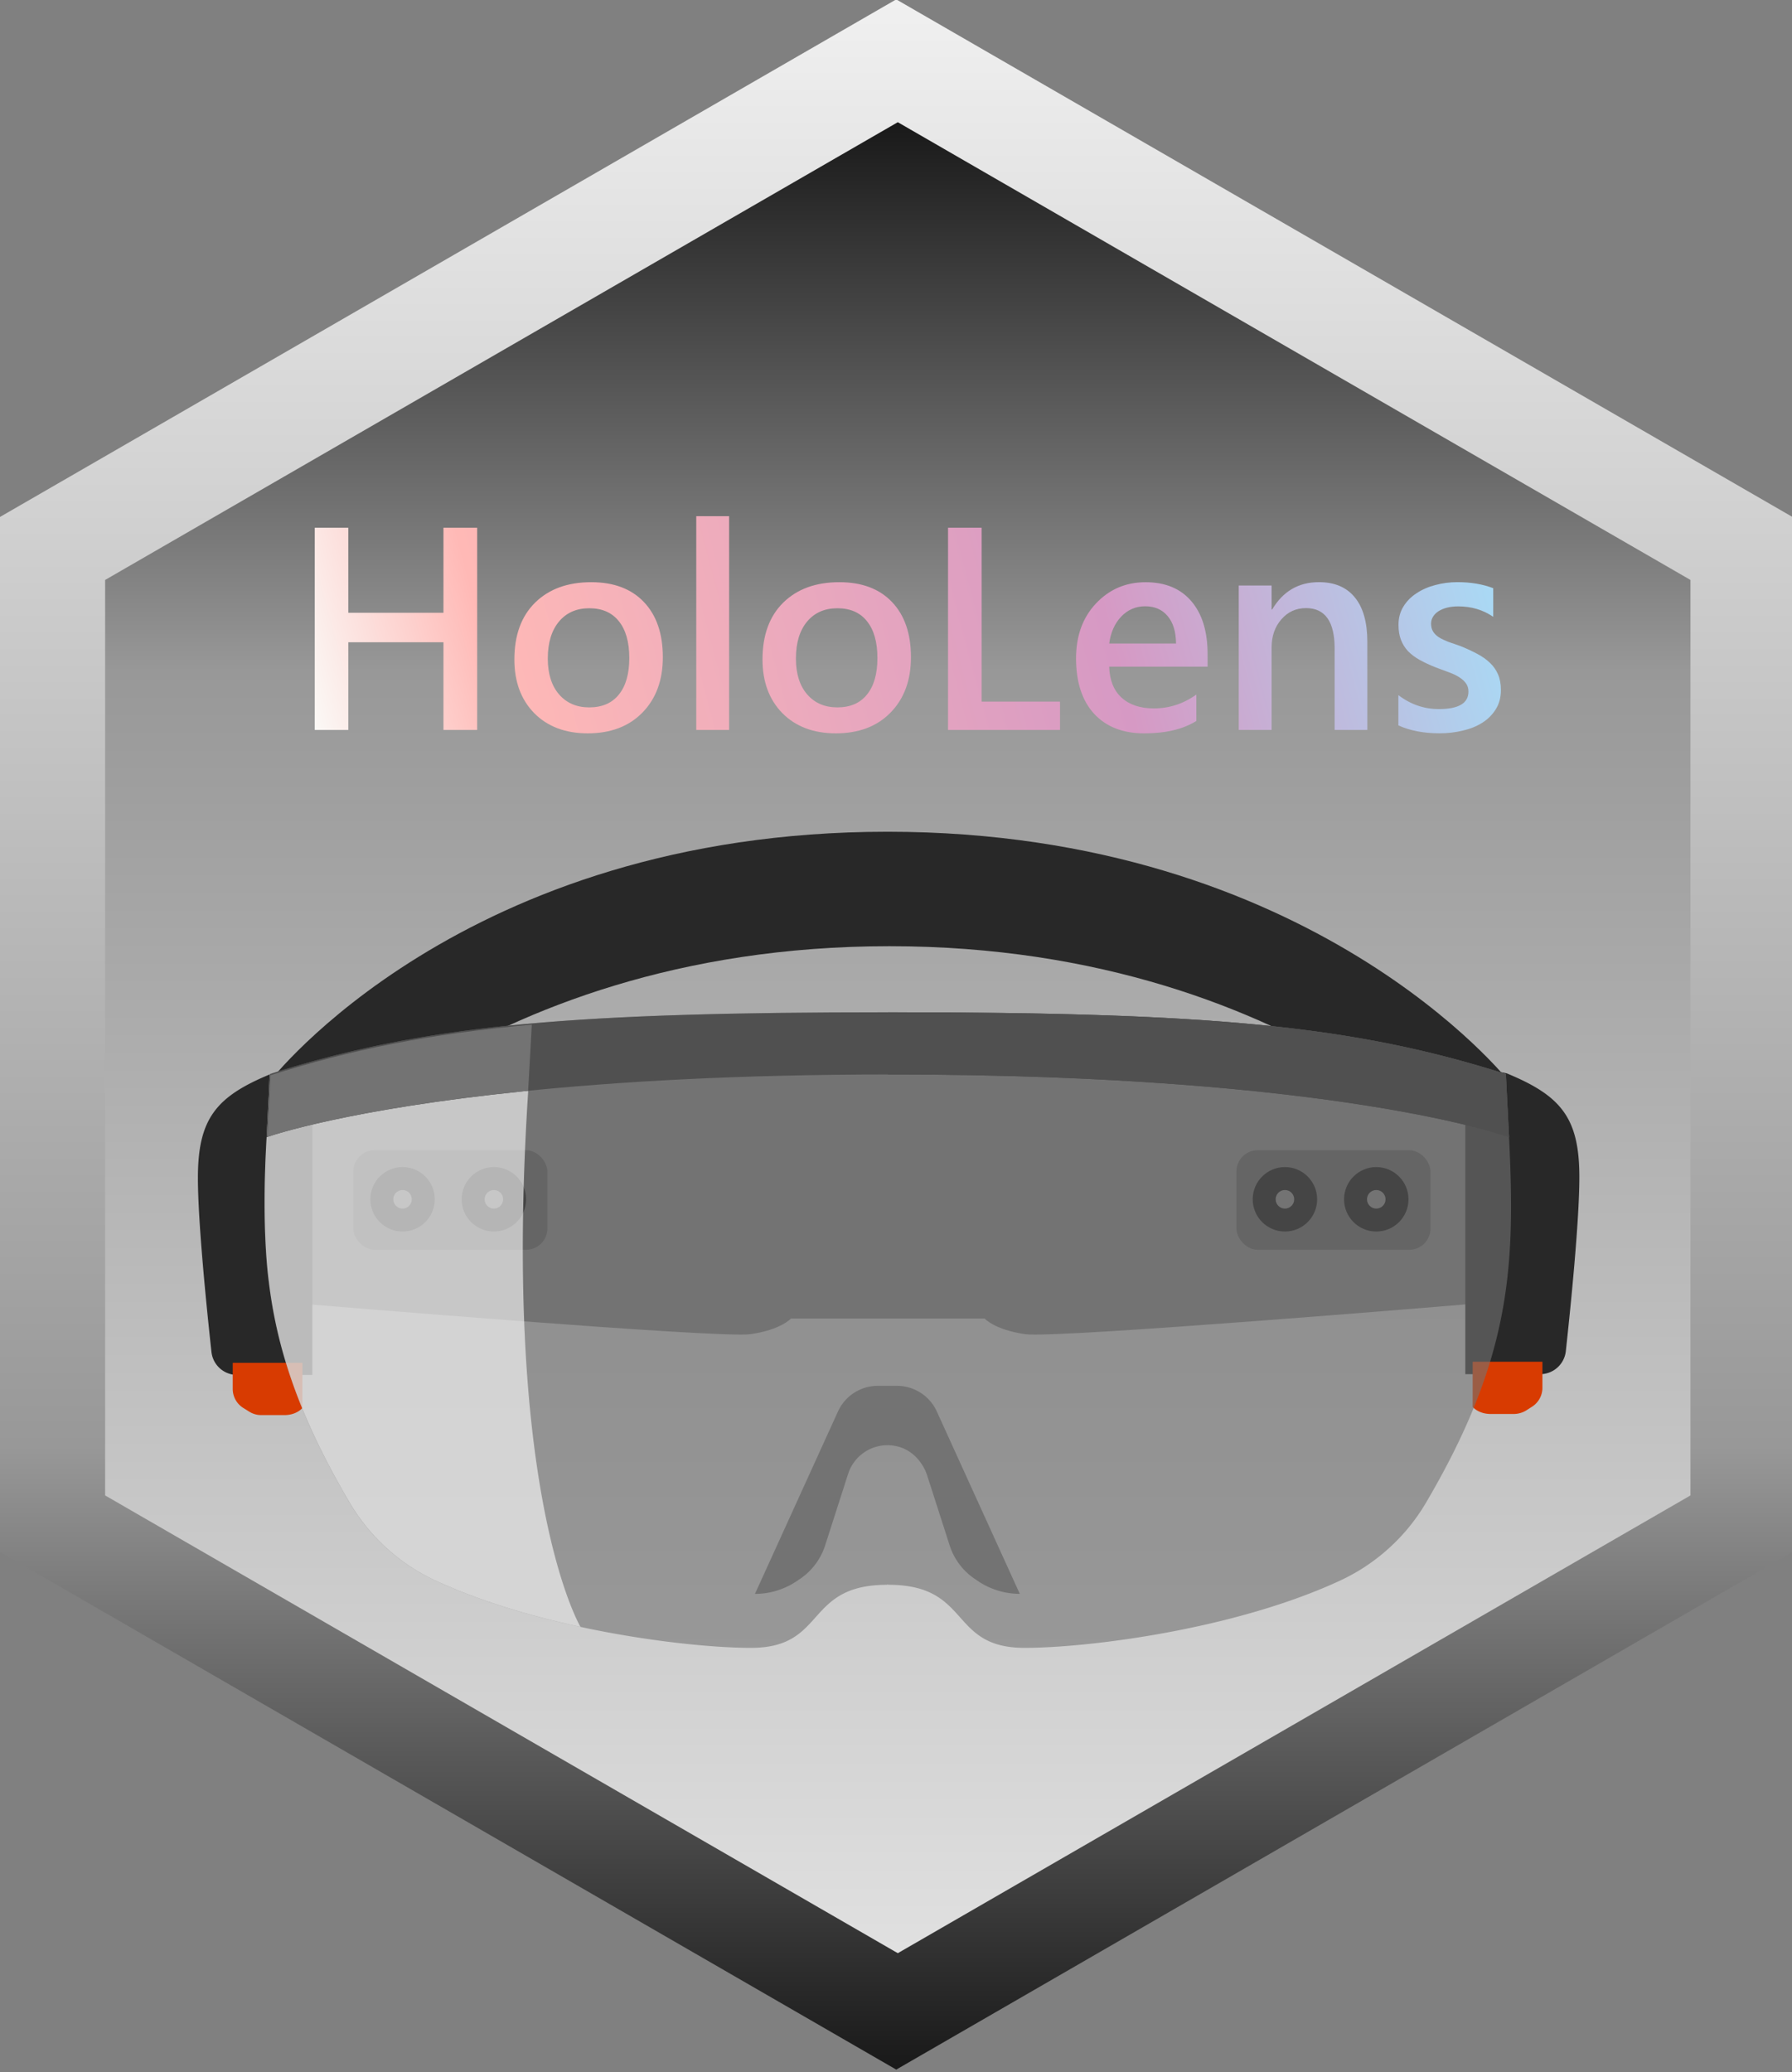 <?xml version="1.0" encoding="UTF-8" standalone="no"?>
<!-- Created with Inkscape (http://www.inkscape.org/) -->

<svg
   xmlns:dc="http://purl.org/dc/elements/1.1/"
   xmlns:cc="http://creativecommons.org/ns#"
   xmlns:rdf="http://www.w3.org/1999/02/22-rdf-syntax-ns#"
   xmlns:svg="http://www.w3.org/2000/svg"
   xmlns="http://www.w3.org/2000/svg"
   xmlns:xlink="http://www.w3.org/1999/xlink"
   xmlns:sodipodi="http://sodipodi.sourceforge.net/DTD/sodipodi-0.dtd"
   xmlns:inkscape="http://www.inkscape.org/namespaces/inkscape"
   width="1.73in"
   height="2in"
   viewBox="0 0 43.942 50.8"
   version="1.1"
   id="svg8"
   inkscape:version="0.92.3 (2405546, 2018-03-11)"
   sodipodi:docname="HoloLens.svg">
  <rect x="0" y="0" width="43.942" height="50.8" fill="#808080" stroke="none"/>
  <defs
     id="defs2">
    <linearGradient
       id="linearGradient5441"
       inkscape:collect="always">
      <stop
         id="stop5435"
         offset="0"
         style="stop-color:#191919;stop-opacity:1" />
      <stop
         style="stop-color:#989898;stop-opacity:1;"
         offset="0.3"
         id="stop5437" />
      <stop
         id="stop5439"
         offset="1"
         style="stop-color:#e0e0e0;stop-opacity:1" />
    </linearGradient>
    <linearGradient
       inkscape:collect="always"
       id="linearGradient4715-6-9">
      <stop
         style="stop-color:#191919;stop-opacity:1"
         offset="0"
         id="stop4711" />
      <stop
         id="stop4719"
         offset="0.3"
         style="stop-color:#989898;stop-opacity:1;" />
      <stop
         style="stop-color:#f0f0f0;stop-opacity:1"
         offset="1"
         id="stop4713" />
    </linearGradient>
    <linearGradient
       id="linearGradient4547"
       inkscape:collect="always">
      <stop
         id="stop4543"
         offset="0"
         style="stop-color:#fafffc;stop-opacity:1;" />
      <stop
         style="stop-color:#ffb9b6;stop-opacity:1"
         offset="0.168"
         id="stop4551" />
      <stop
         id="stop4553"
         offset="0.66"
         style="stop-color:#d699c4;stop-opacity:1" />
      <stop
         style="stop-color:#a5dff9;stop-opacity:1"
         offset="1"
         id="stop4555" />
    </linearGradient>
    <linearGradient
       gradientUnits="userSpaceOnUse"
       y2="110.608"
       x2="118.169"
       y1="128.078"
       x1="52.967"
       id="linearGradient4549"
       xlink:href="#linearGradient4547"
       inkscape:collect="always" />
    <style
       id="style4596">.cls-1{fill:#fff;}.cls-2{fill:#282828;}.cls-3,.cls-6{fill:#737373;}.cls-4{fill:#d83b01;}.cls-5{fill:#505050;}.cls-6,.cls-7{opacity:0.6;}.cls-7{fill:#f3f3f3;}.cls-8{fill:none;}</style>
    <linearGradient
       inkscape:collect="always"
       xlink:href="#linearGradient5441"
       id="linearGradient4717"
       x1="97.674"
       y1="71.432"
       x2="97.674"
       y2="296.674"
       gradientUnits="userSpaceOnUse" />
    <linearGradient
       inkscape:collect="always"
       xlink:href="#linearGradient4715-6-9"
       id="linearGradient4727"
       x1="97.674"
       y1="296.712"
       x2="97.674"
       y2="71.432"
       gradientUnits="userSpaceOnUse" />
    <linearGradient
       inkscape:collect="always"
       xlink:href="#linearGradient4547"
       id="linearGradient4578"
       gradientUnits="userSpaceOnUse"
       x1="52.967"
       y1="128.078"
       x2="118.169"
       y2="110.608" />
    <linearGradient
       inkscape:collect="always"
       xlink:href="#linearGradient4547"
       id="linearGradient4580"
       gradientUnits="userSpaceOnUse"
       x1="52.967"
       y1="128.078"
       x2="118.169"
       y2="110.608" />
    <linearGradient
       inkscape:collect="always"
       xlink:href="#linearGradient4547"
       id="linearGradient4582"
       gradientUnits="userSpaceOnUse"
       x1="52.967"
       y1="128.078"
       x2="118.169"
       y2="110.608" />
    <linearGradient
       inkscape:collect="always"
       xlink:href="#linearGradient4547"
       id="linearGradient4584"
       gradientUnits="userSpaceOnUse"
       x1="52.967"
       y1="128.078"
       x2="118.169"
       y2="110.608" />
    <linearGradient
       inkscape:collect="always"
       xlink:href="#linearGradient4547"
       id="linearGradient4586"
       gradientUnits="userSpaceOnUse"
       x1="52.967"
       y1="128.078"
       x2="118.169"
       y2="110.608" />
    <linearGradient
       inkscape:collect="always"
       xlink:href="#linearGradient4547"
       id="linearGradient4588"
       gradientUnits="userSpaceOnUse"
       x1="52.967"
       y1="128.078"
       x2="118.169"
       y2="110.608" />
    <linearGradient
       inkscape:collect="always"
       xlink:href="#linearGradient4547"
       id="linearGradient4590"
       gradientUnits="userSpaceOnUse"
       x1="52.967"
       y1="128.078"
       x2="118.169"
       y2="110.608" />
    <linearGradient
       inkscape:collect="always"
       xlink:href="#linearGradient4547"
       id="linearGradient4592"
       gradientUnits="userSpaceOnUse"
       x1="52.967"
       y1="128.078"
       x2="118.169"
       y2="110.608" />
  </defs>
  <sodipodi:namedview
     id="base"
     pagecolor="#ffffff"
     bordercolor="#666666"
     borderopacity="1.0"
     inkscape:pageopacity="0.0"
     inkscape:pageshadow="2"
     inkscape:zoom="4.0833333"
     inkscape:cx="-64.574693"
     inkscape:cy="93.872702"
     inkscape:document-units="mm"
     inkscape:current-layer="text4531"
     showgrid="false"
     units="in"
     inkscape:window-width="3000"
     inkscape:window-height="1875"
     inkscape:window-x="5107"
     inkscape:window-y="-13"
     inkscape:window-maximized="1"
     showguides="false" />
  <g
     inkscape:label="Layer 1"
     inkscape:groupmode="layer"
     id="layer1"
     transform="translate(0,-246.2)">
    <path
       sodipodi:type="star"
       style="fill:url(#linearGradient4727);fill-opacity:1;stroke-width:0.208"
       id="path821"
       sodipodi:sides="6"
       sodipodi:cx="97.673737"
       sodipodi:cy="184.21606"
       sodipodi:r1="112.78392"
       sodipodi:r2="97.673744"
       sodipodi:arg1="0.52359878"
       sodipodi:arg2="1.0471976"
       inkscape:flatsided="true"
       inkscape:rounded="0"
       inkscape:randomized="0"
       d="M 195.347,240.608 97.674,297 -3.7838365e-6,240.608 -3.2873954e-6,127.824 97.674,71.432 195.347,127.824 Z"
       transform="matrix(0.225,0,0,0.225,8.5114655e-7,230.113)"
       inkscape:label="Border Hex" />
    <path
       sodipodi:type="star"
       style="fill:url(#linearGradient4717);fill-opacity:1;stroke-width:0.208"
       id="path821-6"
       sodipodi:sides="6"
       sodipodi:cx="97.673737"
       sodipodi:cy="184.21606"
       sodipodi:r1="112.78392"
       sodipodi:r2="97.673744"
       sodipodi:arg1="0.52359878"
       sodipodi:arg2="1.0471976"
       inkscape:flatsided="true"
       inkscape:rounded="0"
       inkscape:randomized="0"
       d="M 195.347,240.608 97.674,297 -3.7838365e-6,240.608 -3.2873954e-6,127.824 97.674,71.432 195.347,127.824 Z"
       transform="matrix(0.199,0,0,0.199,2.578,234.981)"
       inkscape:label="Inner Hex" />
    <g
       inkscape:label="Wordmark"
       id="text4531"
       style="font-style:normal;font-variant:normal;font-weight:normal;font-stretch:normal;font-size:4.233px;line-height:1.25;font-family:'Segoe UI';-inkscape-font-specification:'Segoe UI';letter-spacing:0px;word-spacing:0px;fill:url(#linearGradient4549);fill-opacity:1;stroke:none;stroke-width:0.265"
       aria-label="HoloLens"
       transform="matrix(0.446,0,0,0.446,-15.9,208.698)">
      <path
         inkscape:connector-curvature="0"
         id="path4561"
         style="font-style:normal;font-variant:normal;font-weight:600;font-stretch:normal;font-size:15.875px;font-family:'Segoe UI';-inkscape-font-specification:'Segoe UI Semi-Bold';fill:url(#linearGradient4578);fill-opacity:1;stroke-width:0.265"
         d="m 61.885,124.21 h -1.853 v -4.821 h -5.232 v 4.821 h -1.845 v -11.116 h 1.845 v 4.674 h 5.232 v -4.674 h 1.853 z" />
      <path
         inkscape:connector-curvature="0"
         id="path4563"
         style="font-style:normal;font-variant:normal;font-weight:600;font-stretch:normal;font-size:15.875px;font-family:'Segoe UI';-inkscape-font-specification:'Segoe UI Semi-Bold';fill:url(#linearGradient4580);fill-opacity:1;stroke-width:0.265"
         d="m 67.962,124.396 q -1.837,0 -2.938,-1.108 -1.093,-1.116 -1.093,-2.953 0,-2 1.139,-3.124 1.147,-1.124 3.085,-1.124 1.86,0 2.899,1.093 1.039,1.093 1.039,3.031 0,1.899 -1.124,3.046 -1.116,1.139 -3.008,1.139 z m 0.085,-6.876 q -1.054,0 -1.667,0.736 -0.612,0.736 -0.612,2.031 0,1.248 0.62,1.969 0.62,0.713 1.659,0.713 1.062,0 1.628,-0.705 0.574,-0.705 0.574,-2.008 0,-1.31 -0.574,-2.023 -0.566,-0.713 -1.628,-0.713 z" />
      <path
         inkscape:connector-curvature="0"
         id="path4565"
         style="font-style:normal;font-variant:normal;font-weight:600;font-stretch:normal;font-size:15.875px;font-family:'Segoe UI';-inkscape-font-specification:'Segoe UI Semi-Bold';fill:url(#linearGradient4582);fill-opacity:1;stroke-width:0.265"
         d="m 75.737,124.21 h -1.806 v -11.751 h 1.806 z" />
      <path
         inkscape:connector-curvature="0"
         id="path4567"
         style="font-style:normal;font-variant:normal;font-weight:600;font-stretch:normal;font-size:15.875px;font-family:'Segoe UI';-inkscape-font-specification:'Segoe UI Semi-Bold';fill:url(#linearGradient4584);fill-opacity:1;stroke-width:0.265"
         d="m 81.604,124.396 q -1.837,0 -2.938,-1.108 -1.093,-1.116 -1.093,-2.953 0,-2 1.139,-3.124 1.147,-1.124 3.085,-1.124 1.86,0 2.899,1.093 1.039,1.093 1.039,3.031 0,1.899 -1.124,3.046 -1.116,1.139 -3.008,1.139 z m 0.085,-6.876 q -1.054,0 -1.667,0.736 -0.612,0.736 -0.612,2.031 0,1.248 0.62,1.969 0.62,0.713 1.659,0.713 1.062,0 1.628,-0.705 0.574,-0.705 0.574,-2.008 0,-1.31 -0.574,-2.023 -0.566,-0.713 -1.628,-0.713 z" />
      <path
         inkscape:connector-curvature="0"
         id="path4569"
         style="font-style:normal;font-variant:normal;font-weight:600;font-stretch:normal;font-size:15.875px;font-family:'Segoe UI';-inkscape-font-specification:'Segoe UI Semi-Bold';fill:url(#linearGradient4586);fill-opacity:1;stroke-width:0.265"
         d="m 93.929,124.21 h -6.155 v -11.116 h 1.845 v 9.558 h 4.31 z" />
      <path
         inkscape:connector-curvature="0"
         id="path4571"
         style="font-style:normal;font-variant:normal;font-weight:600;font-stretch:normal;font-size:15.875px;font-family:'Segoe UI';-inkscape-font-specification:'Segoe UI Semi-Bold';fill:url(#linearGradient4588);fill-opacity:1;stroke-width:0.265"
         d="m 102.045,120.73 h -5.411 q 0.031,1.101 0.674,1.698 0.651,0.597 1.783,0.597 1.271,0 2.333,-0.76 v 1.45 q -1.085,0.682 -2.868,0.682 -1.752,0 -2.752,-1.077 -0.992,-1.085 -0.992,-3.046 0,-1.853 1.093,-3.015 1.101,-1.17 2.729,-1.17 1.628,0 2.519,1.046 0.891,1.046 0.891,2.907 z m -1.736,-1.271 q -0.008,-0.969 -0.457,-1.504 -0.45,-0.543 -1.24,-0.543 -0.775,0 -1.318,0.566 -0.535,0.566 -0.659,1.481 z" />
      <path
         inkscape:connector-curvature="0"
         id="path4573"
         style="font-style:normal;font-variant:normal;font-weight:600;font-stretch:normal;font-size:15.875px;font-family:'Segoe UI';-inkscape-font-specification:'Segoe UI Semi-Bold';fill:url(#linearGradient4590);fill-opacity:1;stroke-width:0.265"
         d="m 110.827,124.21 h -1.798 v -4.473 q 0,-2.225 -1.574,-2.225 -0.822,0 -1.357,0.62 -0.535,0.612 -0.535,1.55 v 4.527 h -1.806 v -7.938 h 1.806 v 1.318 h 0.031 q 0.891,-1.504 2.573,-1.504 1.294,0 1.977,0.845 0.682,0.837 0.682,2.426 z" />
      <path
         inkscape:connector-curvature="0"
         id="path4575"
         style="font-style:normal;font-variant:normal;font-weight:600;font-stretch:normal;font-size:15.875px;font-family:'Segoe UI';-inkscape-font-specification:'Segoe UI Semi-Bold';fill:url(#linearGradient4592);fill-opacity:1;stroke-width:0.265"
         d="m 112.533,123.962 v -1.667 q 1.008,0.767 2.225,0.767 1.628,0 1.628,-0.961 0,-0.271 -0.14,-0.457 -0.14,-0.194 -0.38,-0.341 -0.233,-0.147 -0.558,-0.264 -0.318,-0.116 -0.713,-0.264 -0.488,-0.194 -0.884,-0.411 -0.388,-0.217 -0.651,-0.488 -0.256,-0.279 -0.388,-0.628 -0.132,-0.349 -0.132,-0.814 0,-0.574 0.271,-1.008 0.271,-0.442 0.729,-0.736 0.457,-0.302 1.039,-0.45 0.581,-0.155 1.201,-0.155 1.101,0 1.969,0.333 v 1.574 q -0.837,-0.574 -1.922,-0.574 -0.341,0 -0.62,0.07 -0.271,0.07 -0.465,0.194 -0.194,0.124 -0.302,0.302 -0.109,0.171 -0.109,0.38 0,0.256 0.109,0.434 0.109,0.178 0.318,0.318 0.217,0.132 0.512,0.248 0.302,0.109 0.69,0.24 0.512,0.209 0.915,0.426 0.411,0.217 0.698,0.496 0.287,0.271 0.442,0.636 0.155,0.357 0.155,0.853 0,0.605 -0.279,1.054 -0.279,0.45 -0.744,0.744 -0.465,0.295 -1.077,0.434 -0.605,0.147 -1.279,0.147 -1.302,0 -2.256,-0.434 z" />
    </g>
    <g
       inkscape:label="HoloLens"
       id="Content"
       transform="matrix(0.061,0,0,0.061,-0.791,263.846)">
      <path
         style="fill:#282828"
         inkscape:connector-curvature="0"
         class="cls-2"
         d="M 369.7,45 C 198.55,45 121.41,145.35 121.41,145.35 V 192 c 0,0 79.74,-101 249.09,-101 169.35,0 249.09,101 249.09,101 V 145.4 C 619.59,145.4 540.85,45 369.7,45 Z"
         id="path4605" />
      <path
         style="fill:#737373"
         inkscape:connector-curvature="0"
         class="cls-3"
         d="m 369.7,125.66 254.85,29.72 v 77.4 L 601.63,235 c 0,0 -164.1,13.71 -176.49,11.94 -12.39,-1.77 -16.36,-6.3 -16.36,-6.3 h -77.86 c 0,0 -4,4.53 -16.36,6.3 C 302.2,248.71 138.07,235 138.07,235 l -22.92,-2.22 v -77.4 z"
         id="path4607" />
      <path
         style="fill:#282828"
         inkscape:connector-curvature="0"
         class="cls-2"
         d="m 618.66,142.1 c 21.82,9 29.19,17.84 29.19,41.72 0,17.84 -3.61,53.17 -5.44,69.93 A 10.38,10.38 0 0 1 632.09,263 H 602 V 138.65 Z"
         id="path4609" />
      <path
         style="fill:#d83b01"
         inkscape:connector-curvature="0"
         class="cls-4"
         d="m 633,258 v 10.48 a 9,9 0 0 1 -4.24,7.64 l -2.23,1.43 a 9.71,9.71 0 0 1 -5,1.45 h -9.3 c -5,0 -7.27,-2.86 -7.27,-2.86 V 258 Z"
         id="path4611" />
      <rect
         style="fill:#505050"
         class="cls-5"
         x="155"
         y="173"
         width="78"
         height="40"
         rx="8.53"
         ry="8.53"
         id="rect4613" />
      <circle
         cx="211.5"
         cy="192.72"
         r="12.95"
         id="circle4615" />
      <circle
         style="fill:#737373"
         class="cls-3"
         cx="211.5"
         cy="192.72"
         r="3.73"
         id="circle4617" />
      <circle
         cx="174.79"
         cy="192.72"
         r="12.95"
         id="circle4619" />
      <circle
         style="fill:#737373"
         class="cls-3"
         cx="174.79"
         cy="192.72"
         r="3.73"
         id="circle4621" />
      <rect
         style="fill:#505050"
         class="cls-5"
         x="510"
         y="173"
         width="78"
         height="40"
         rx="8.53"
         ry="8.53"
         transform="rotate(-180,549,193)"
         id="rect4623" />
      <circle
         cx="566.21"
         cy="192.72"
         r="12.95"
         id="circle4625" />
      <circle
         style="fill:#737373"
         class="cls-3"
         cx="566.21"
         cy="192.72"
         r="3.73"
         id="circle4627" />
      <circle
         cx="529.49"
         cy="192.72"
         r="12.95"
         id="circle4629" />
      <circle
         style="fill:#737373"
         class="cls-3"
         cx="529.49"
         cy="192.72"
         r="3.73"
         id="circle4631" />
      <path
         style="fill:#282828"
         inkscape:connector-curvature="0"
         class="cls-2"
         d="m 121.71,142.4 c -21.82,9 -29.19,17.84 -29.19,41.73 0,17.83 3.61,53.17 5.45,69.93 a 10.35,10.35 0 0 0 10.31,9.24 h 30.24 V 139 Z"
         id="path4633" />
      <path
         style="fill:#d83b01"
         inkscape:connector-curvature="0"
         class="cls-4"
         d="m 106.52,258.44 v 10.48 a 9,9 0 0 0 4.24,7.65 l 2.42,1.51 a 9.06,9.06 0 0 0 4.78,1.37 h 9.3 c 5,0 7.27,-2.86 7.27,-2.86 v -18.15 z"
         id="path4635" />
      <path
         style="opacity:0.6;fill:#737373"
         inkscape:connector-curvature="0"
         class="cls-6"
         d="M 121.41,142.4 C 182.75,122.94 240,117.58 369.7,117.58 l 0.15,0.25 0.15,-0.25 c 129.75,0 187,5.36 248.29,24.82 3.27,65.4 8.05,104.1 -32.18,172.41 a 78.29,78.29 0 0 1 -34.8,31.32 C 508.82,365.72 450.25,373 424.85,373 394.18,373 403.62,347.64 370,347.64 l -0.15,-0.24 -0.15,0.24 c -33.62,0 -24.18,25.36 -54.85,25.36 -25.4,0 -84,-7.28 -126.46,-26.87 a 78.29,78.29 0 0 1 -34.8,-31.32 C 113.36,246.5 118.14,207.8 121.41,142.4 Z"
         id="path4637" />
      <path
         style="opacity:0.6;fill:#ffffff;fill-opacity:1"
         inkscape:connector-curvature="0"
         class="cls-7"
         d="m 121,151.3 -0.84,16.47 c -2.27,36.38 0.84,57.73 0.84,57.73 3.23,27 12,54.29 32.64,89.31 a 78.29,78.29 0 0 0 34.8,31.32 c 17.69,8.15 38.16,14.17 57.87,18.42 0,-0.07 -31.61,-52.79 -21,-215.44 v 0 l -22.16,-7 h -80.79 l -1,0.29 c -0.1,3.03 -0.25,5.99 -0.36,8.9 z"
         id="path4639" />
      <path
         style="fill:#505050"
         inkscape:connector-curvature="0"
         class="cls-5"
         d="m 619.59,167.77 c -0.07,0 -68,-25.22 -248.85,-25.22 -61.44,0 -110.06,2.91 -147.48,6.76 -70.23,7.2 -101,17.7 -103,18.42 h -0.11 c 0.34,-7.05 0.74,-14.37 1.13,-22.05 0,-0.07 0,-0.15 0,-0.24 0.06,-1 0.1,-2 0.16,-3.08 q 2.88,-0.92 5.74,-1.78 c 1.4,-0.43 2.81,-0.85 4.21,-1.26 q 2.44,-0.72 4.91,-1.41 4.71,-1.33 9.47,-2.56 l 2.46,-0.62 3.68,-0.91 2.34,-0.56 q 3,-0.72 6.08,-1.39 l 2.77,-0.61 3.39,-0.7 3.11,-0.63 3.14,-0.61 3.16,-0.59 c 2.12,-0.39 4.26,-0.76 6.42,-1.13 q 8.09,-1.38 16.64,-2.51 c 7.9,-1.06 16.14,-2 24.83,-2.81 h 0.22 c 37.43,-3.47 83.14,-4.72 145.72,-4.72 h 0.3 c 129.75,0 187,5.36 248.29,24.82 0.41,8.93 0.88,17.33 1.27,25.39 z"
         id="path4641" />
      <path
         style="fill:#737373"
         inkscape:connector-curvature="0"
         class="cls-3"
         d="m 226.74,122.53 c -0.44,8.69 -0.86,15.68 -1.48,26.58 l -2,0.2 c -68.39,7 -99.35,17.15 -102.82,18.34 0.38,-7.88 0.84,-16.1 1.27,-24.8 32.4,-10.28 63.64,-16.62 105.03,-20.32 z"
         id="path4643" />
      <path
         style="fill:none"
         inkscape:connector-curvature="0"
         class="cls-8"
         d="M 121.41,142.4 C 182.75,122.94 240,117.58 369.7,117.58 h 0.3 c 129.75,0 187,5.36 248.29,24.82 3.27,65.4 8.05,104.1 -32.18,172.41 a 78.29,78.29 0 0 1 -34.8,31.32 C 508.82,365.72 450.25,373 424.85,373 394.18,373 403.62,347.64 370,347.64 l -0.15,-0.24 -0.15,0.24 c -33.62,0 -24.18,25.36 -54.85,25.36 -25.4,0 -84,-7.28 -126.46,-26.87 a 78.29,78.29 0 0 1 -34.8,-31.32 C 113.36,246.5 118.14,207.8 121.41,142.4 Z"
         id="path4645" />
      <path
         style="fill:#737373"
         inkscape:connector-curvature="0"
         class="cls-3"
         d="m 349.82,278 a 17.58,17.58 0 0 1 16,-10.31 h 7.74 a 17.59,17.59 0 0 1 16,10.31 l 33.35,73.29 a 30.12,30.12 0 0 1 -17.62,-5.7 v 0 a 25.68,25.68 0 0 1 -10.57,-13.75 l -9,-28 c -1.79,-5.57 -6.07,-10.26 -11.72,-11.73 a 16.61,16.61 0 0 0 -20.11,11 l -9.22,28.69 a 25.78,25.78 0 0 1 -10.6,13.81 v 0 a 30.14,30.14 0 0 1 -17.62,5.7 z"
         id="path4647" />
      <path
         style="fill:#505050"
         inkscape:connector-curvature="0"
         class="cls-5"
         d="m 619.59,167.77 c -0.07,0 -68,-25.22 -248.85,-25.22 H 370 v -25 c 129.75,0 187,5.36 248.29,24.82 0.44,8.94 0.91,17.34 1.3,25.4 z"
         id="path4649" />
    </g>
  </g>
</svg>
